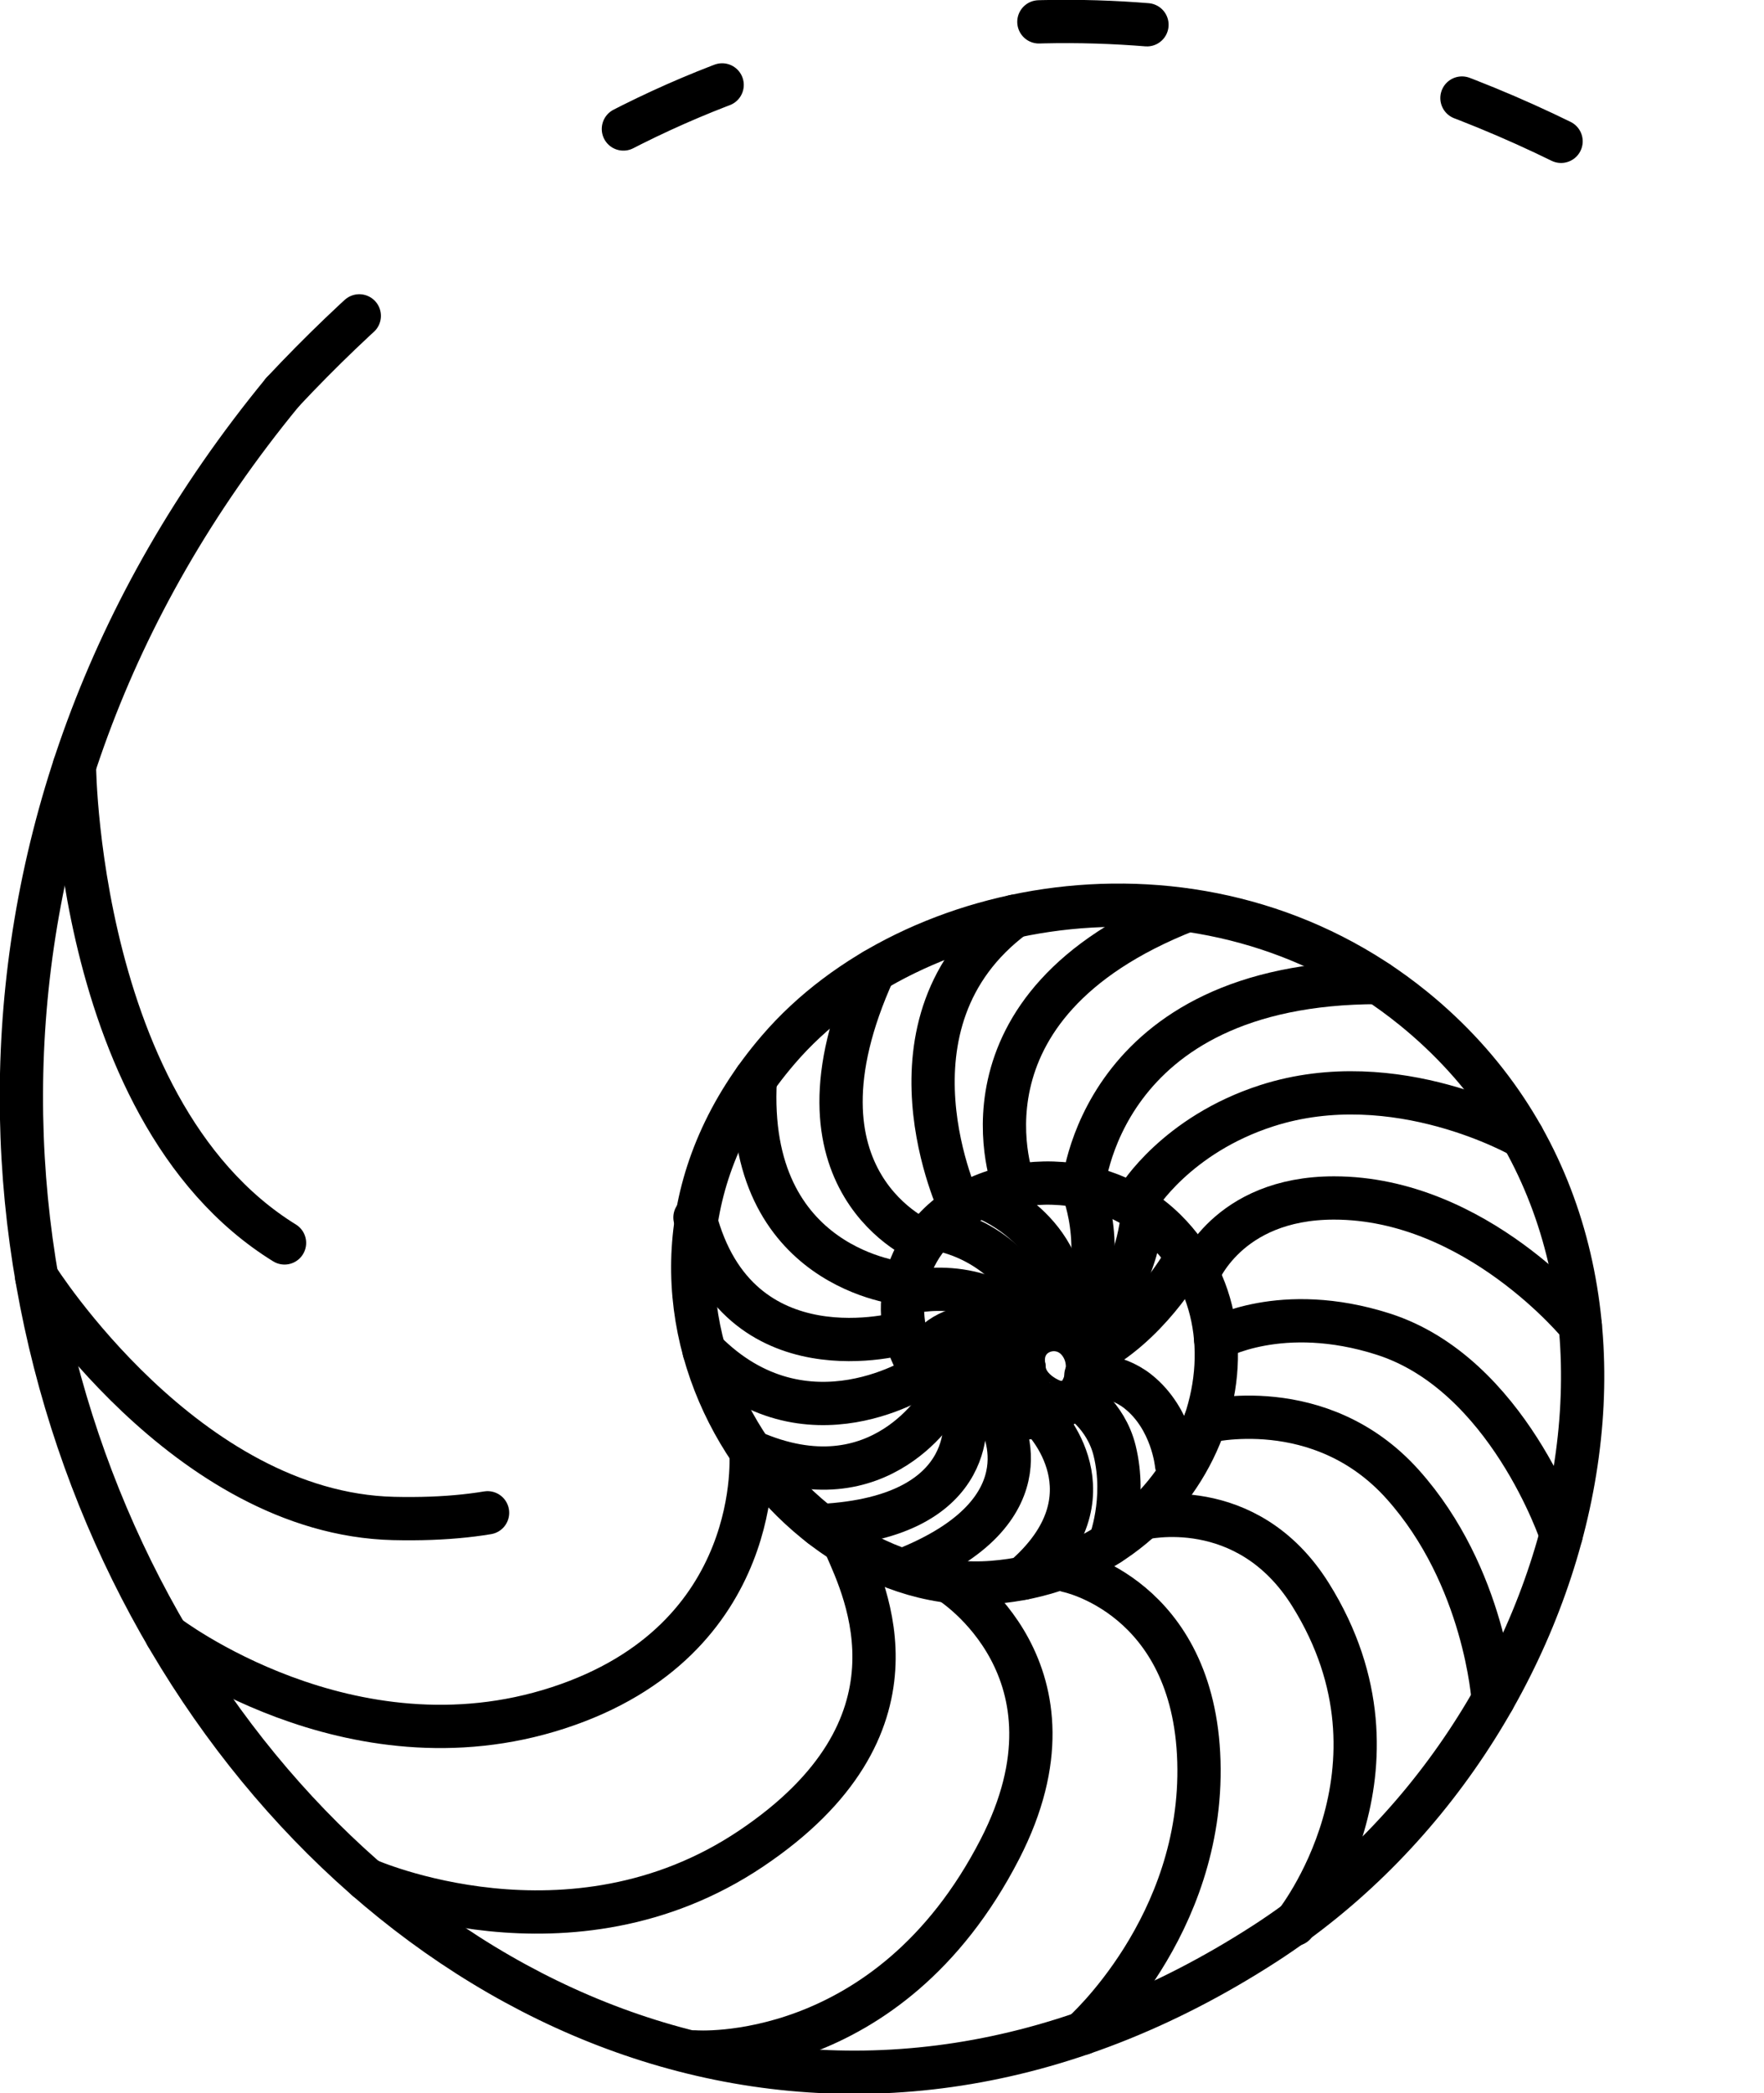 <?xml version="1.0" encoding="UTF-8"?>
<!DOCTYPE svg PUBLIC "-//W3C//DTD SVG 1.1//EN" "http://www.w3.org/Graphics/SVG/1.1/DTD/svg11.dtd">
<!-- Creator: CorelDRAW 2019 (64-Bit) -->
<svg xmlns="http://www.w3.org/2000/svg" xml:space="preserve" width="13.806mm" height="16.376mm" version="1.1" style="shape-rendering:geometricPrecision; text-rendering:geometricPrecision; image-rendering:optimizeQuality; fill-rule:evenodd; clip-rule:evenodd"
viewBox="0 0 590.65 700.6"
 xmlns:xlink="http://www.w3.org/1999/xlink">
 <defs>
  <style type="text/css">
   <![CDATA[
    .str1 {stroke:black;stroke-width:14.49;stroke-linecap:round;stroke-miterlimit:10}
    .str2 {stroke:black;stroke-width:14.49;stroke-linecap:round;stroke-miterlimit:10;stroke-dasharray:36.22 108.659}
    .str0 {stroke:black;stroke-width:14.49;stroke-linecap:round;stroke-miterlimit:10;stroke-dasharray:181.099 181.099}
    .fil0 {fill:none;fill-rule:nonzero}
   ]]>
  </style>
 </defs>
 <g id="Layer_x0020_1">
  <g id="_2255912716272">
   <path class="fil0 str0" d="M24.92 256.35c0,0 1.06,133.23 85.57,167.36 84.52,34.13 122.2,-16.21 122.2,-16.21"/>
   <path class="fil0 str0" d="M12.29 427.43c0,0 49.82,79.17 119.52,80.79 69.7,1.63 86.56,-29.04 100.89,-69.78"/>
   <path class="fil0 str1" d="M55.74 547.27c0,0 61.26,47.1 131.15,24.34 69.89,-22.75 64.54,-85.86 64.54,-85.86"/>
   <path class="fil0 str1" d="M122.81 629.05c0,0 68.01,30.34 128.62,-10.3 60.61,-40.63 38.44,-85.98 31.65,-101.5"/>
   <path class="fil0 str1" d="M232.7 686.76c0,0 64.59,5.04 102.1,-67.86 30.71,-59.69 -16.5,-89.28 -16.5,-89.28"/>
   <path class="fil0 str1" d="M362.47 680.53c0,0 40.59,-35.78 38.96,-91.04 -1.63,-55.26 -43.88,-63.74 -43.88,-63.74"/>
   <path class="fil0 str1" d="M382.48 508.16c0,0 34.95,-8.66 56.34,25.57 36.52,58.44 -5.39,110.35 -5.39,110.35"/>
   <path class="fil0 str1" d="M403.51 475.84c0,0 38.56,-9.87 66.19,21.01 27.63,30.88 30.26,72.03 30.26,72.03"/>
   <path class="fil0 str1" d="M407.04 448.17c0,0 21.95,-12.59 56.16,-1.64 41.66,13.34 59.53,67.15 59.53,67.15"/>
   <path class="fil0 str1" d="M401.05 426.62c0,0 9.6,-25.67 45.63,-25.67 47.81,0 82.45,42.72 82.45,42.72"/>
   <path class="fil0 str1" d="M381.05 400.95c0,0 12.74,-21.1 43.14,-30.88 43.33,-13.94 85.63,10.49 85.63,10.49"/>
   <path class="fil0 str1" d="M362.6 398.18c0,0 4.74,-69.34 98.86,-69.34"/>
   <path class="fil0 str1" d="M339.63 397.03c0,0 -24.11,-60.21 57.86,-92.35"/>
   <path class="fil0 str1" d="M321.49 404.08c0,0 -29.58,-61.93 18.14,-97.4"/>
   <path class="fil0 str1" d="M309.4 415.57c0,0 -49.12,-19.63 -16.74,-90.73"/>
   <path class="fil0 str1" d="M302.52 429.63c0,0 -53.3,-4.54 -49.62,-68.47"/>
   <path class="fil0 str1" d="M302.52 446.07c0,0 -55.59,16.27 -69.82,-38.58"/>
   <path class="fil0 str1" d="M309.4 459.8c0,0 -39.52,26.82 -73.63,-7.66"/>
   <path class="fil0 str1" d="M315.47 468.38c0,0 -20.38,36.64 -64.04,17.37"/>
   <path class="fil0 str1" d="M322.85 472.01c0,0 7.14,35.8 -48.1,38.6"/>
   <path class="fil0 str1" d="M334.67 474.86c0,0 17.82,29.67 -29.7,49.6"/>
   <path class="fil0 str1" d="M349.04 474.86c0,0 25.69,25.7 -6.41,53.35"/>
   <path class="fil0 str1" d="M360.54 467.65c0,0 9.7,5.78 12.67,17.85 4.08,16.63 -1.7,31.16 -1.7,31.16"/>
   <path class="fil0 str1" d="M363.59 460.35c0,0 9.42,-0.99 17.46,5.39 11.52,9.14 12.89,24.38 12.89,24.38"/>
   <path class="fil0 str1" d="M315.47 411.74c0,0 25.87,4.36 33.57,32.28"/>
   <path class="fil0 str1" d="M330.74 401.35c0,0 29.36,11.78 25.4,42.32"/>
   <path class="fil0 str1" d="M362.6 398.18c0,0 9.69,23.21 -3.66,47.9"/>
   <path class="fil0 str1" d="M382.48 406.7c0,0 -1.35,25.78 -21.94,41.47"/>
   <path class="fil0 str1" d="M396.3 422.51c0,0 -12.12,21.58 -31.88,31.3"/>
   <path class="fil0 str1" d="M302.52 433.02c0,0 23.51,-7.29 42.03,10.2"/>
   <path class="fil0 str1" d="M309.4 453.81c9.87,-16.45 33.9,-7.74 33.9,-7.74"/>
   <path class="fil0 str1" d="M343.29 448.17c-19.87,-0.62 -25,20.21 -25,20.21"/>
   <path class="fil0 str1" d="M344.55 448.61c-19.56,6.09 -13.75,23.86 -13.75,23.86"/>
   <path class="fil0 str1" d="M343.39 472.86c0,0 -9.45,-12.85 -0.76,-20.72"/>
   <path class="fil0 str1" d="M354.69 469.36c-0.94,0.45 -11.4,-3.33 -11.8,-11.66"/>
   <path class="fil0 str2" d="M94.61 131.24c205.49,-219.32 436.86,-91.3 496.04,-40.97"/>
   <path class="fil0 str1" d="M360.54 467.65c-36.59,24.81 -74.56,-17.99 -51.14,-52.08 15.93,-23.19 56.9,-27.48 80.83,-3.83 38.37,37.92 8.91,112.72 -57.97,117.88 -70.36,5.44 -141.53,-97.06 -71.6,-178.37 44.8,-52.1 143.52,-69.86 212.68,-13.68 99.17,80.56 58.77,242.79 -49.82,312.93 -274.03,177.01 -566.47,-230.3 -328.9,-519.27"/>
   <path class="fil0 str1" d="M342.89 457.7c-2.42,-12.31 12.89,-17.38 19.18,-7.46 4.27,6.75 1.01,14.76 -1.53,17.41"/>
  </g>
 </g>
</svg>
